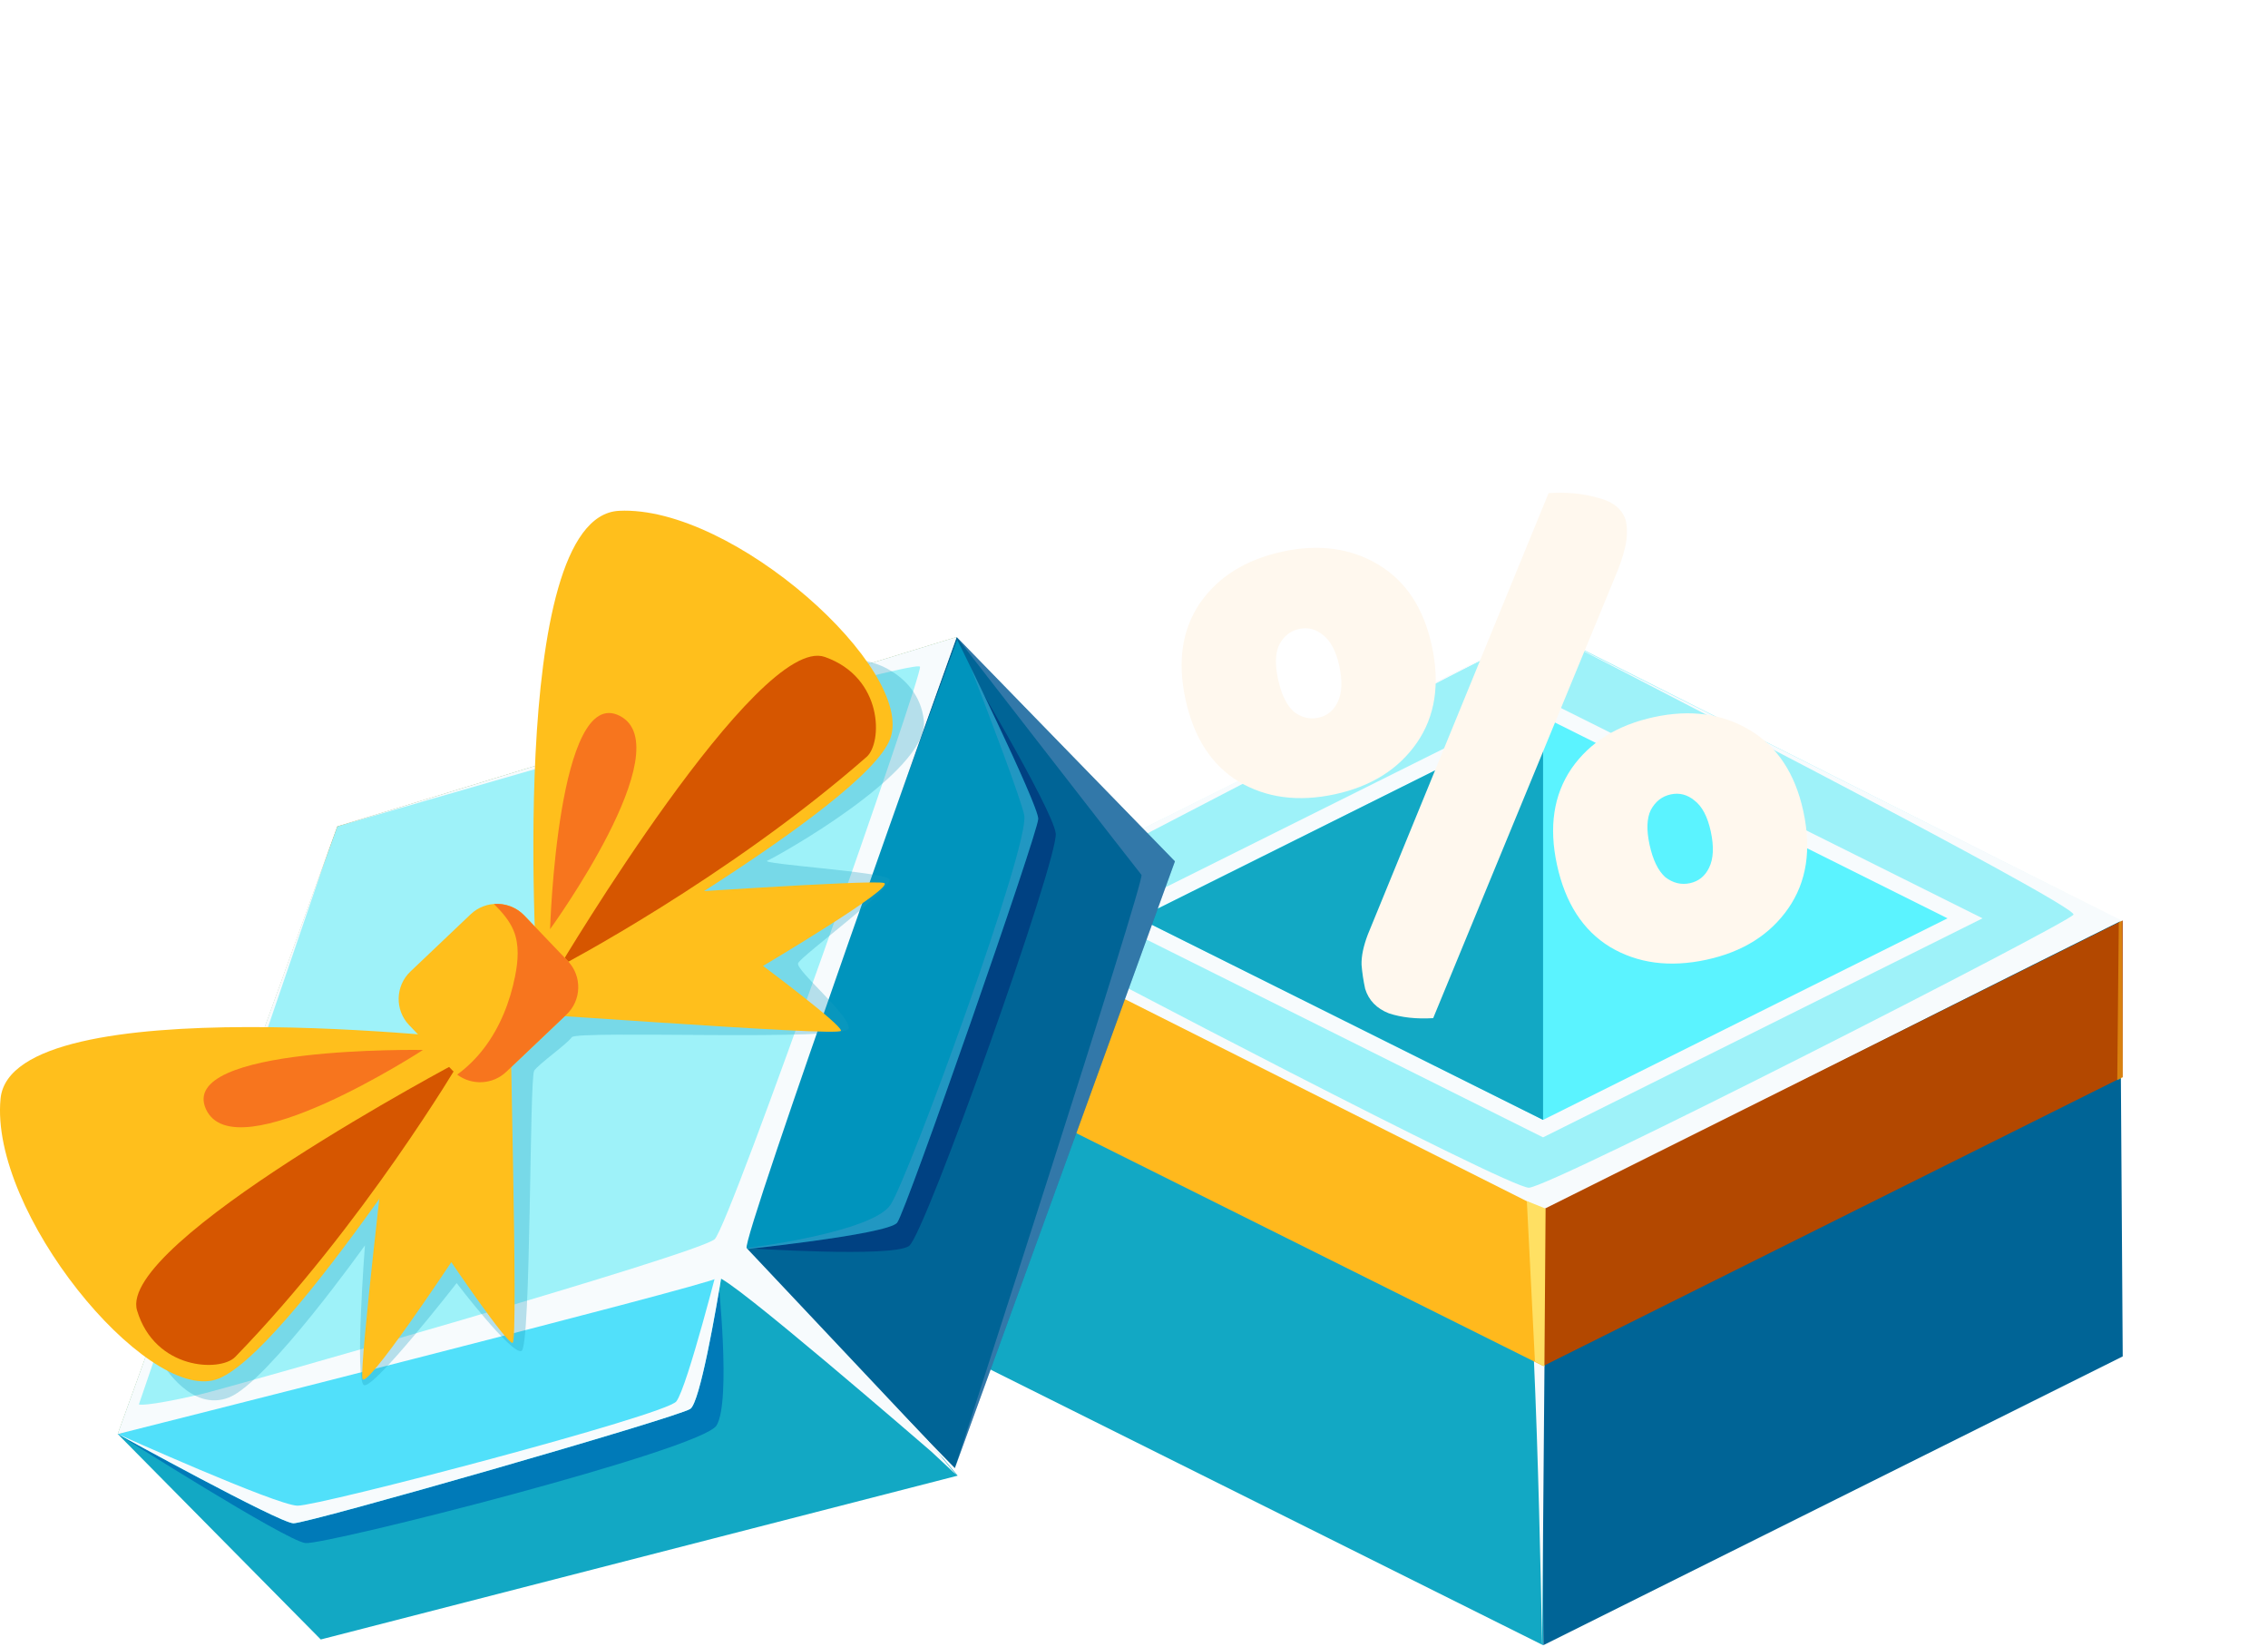 <svg width="281" height="204" viewBox="0 0 281 204" fill="none" xmlns="http://www.w3.org/2000/svg">
<path d="M119.714 113.913L119.403 167.992L191.184 203.781L191.496 149.701L119.714 113.913Z" fill="#12A8C4"/>
<path d="M262.819 114.098L191.183 149.516L119.403 113.723L191.183 77.957L262.819 114.098Z" fill="#9EF2F9"/>
<path d="M245.633 113.748L191.182 140.879L136.731 113.727L191.182 86.596L245.633 113.748Z" fill="#F7FBFD"/>
<path opacity="0.985" d="M241.292 113.748L191.182 138.716L141.072 113.728L191.182 88.76L241.292 113.748Z" fill="#59F3FF"/>
<path d="M262.644 114.098L263 168.012L191.218 203.781L190.95 149.518L262.644 114.098Z" fill="#006496"/>
<path d="M123.606 112.867C123.606 112.867 123.754 113.519 129.991 117.209C132.891 118.925 186.776 147.116 189.415 147.116C192.055 147.116 256.142 114.422 256.896 113.295C257.65 112.168 190.954 77.957 190.954 77.957L262.871 114.02C262.871 114.02 191.513 149.519 191.513 150.646C191.513 151.774 191.064 203.999 191.064 203.999C191.064 203.999 190.207 151.107 188.322 150.731C186.437 150.356 119.407 113.737 119.407 113.737L188.355 79.218L123.606 112.867Z" fill="#F7FBFD"/>
<path d="M119.416 113.728L119.403 133.407L191.184 169.196V149.802L119.416 113.728Z" fill="#FFB91D"/>
<path d="M262.996 114.012V133.407L191.214 169.196V149.802L262.996 114.012Z" fill="#B34800"/>
<path d="M189.173 148.774L190.176 168.645L191.35 169.252L191.496 149.701L189.173 148.774Z" fill="#FFE063"/>
<path d="M120.113 114.085L120.537 133.957L119.403 133.407L119.416 113.728L120.113 114.085Z" fill="#FFE063"/>
<path d="M191.182 88.76V138.716L141.072 113.728L191.182 88.76Z" fill="#12A8C4"/>
<path opacity="0.5" d="M262.515 114.243L262.323 133.801L262.995 133.482L262.891 114.06L262.515 114.243Z" fill="#FFB91D"/>
<path d="M116.852 180.637L91.324 154.165L14.591 177.627L39.743 203.074L118.651 182.783L116.852 180.637ZM40.206 203.115L40.032 202.933L40.206 203.115Z" fill="#12A8C4"/>
<path d="M14.591 177.627C14.591 177.627 35.423 190.854 37.836 191.131C40.248 191.408 86.949 179.587 88.781 176.561C90.613 173.535 88.967 158.284 88.967 158.284L14.591 177.627Z" fill="#007AB8"/>
<path d="M14.591 177.627C14.591 177.627 34.596 188.641 36.355 188.683C38.114 188.726 83.966 175.568 85.53 174.51C87.095 173.451 89.973 154.443 89.973 154.443L14.591 177.627Z" fill="#51E0FA"/>
<path d="M118.527 78.906L91.324 154.165L14.591 177.627L41.794 102.367L118.527 78.906Z" fill="#BE8F27"/>
<path d="M118.528 78.912L91.325 154.167L14.591 177.627L41.796 102.37L118.528 78.912Z" fill="#9EF2F9"/>
<path d="M118.527 78.906L145.57 106.689L118.304 181.85L91.324 154.165L118.527 78.906Z" fill="#006496"/>
<path d="M92.513 154.603C92.513 154.603 110.618 155.813 112.635 154.326C114.65 152.84 131.169 106.31 130.802 103.23C130.436 100.152 118.803 80.797 118.803 80.797L92.513 154.603Z" fill="#004182"/>
<path d="M118.598 79.237C118.598 79.237 128.676 99.683 128.633 101.436C128.591 103.189 112.298 149.933 111.162 151.441C110.027 152.948 90.841 154.902 90.841 154.902L118.598 79.237Z" fill="#0094BD"/>
<path d="M41.796 102.37C41.796 102.37 113.754 81.264 113.988 82.598C114.222 83.933 90.461 151.675 88.55 153.489C86.64 155.304 28.122 171.958 24.835 172.71C17.766 174.328 17.208 173.956 17.208 173.956L40.788 105.07L14.593 177.626C14.593 177.626 87.345 159.308 88.969 158.283C89.879 157.708 114.892 179.382 115.346 179.763C115.638 180.007 118.543 182.764 118.527 182.731C118.138 182.318 115.244 178.724 114.857 178.314C103.236 165.978 92.854 154.957 92.513 154.601C91.733 153.786 118.528 78.909 118.528 78.909L41.796 102.37Z" fill="#F7FBFD"/>
<path d="M85.53 174.51C86.724 173.703 88.678 162.468 89.54 157.173L89.286 155.523C89.286 155.523 85.154 171.869 83.792 173.591C82.431 175.313 39.484 186.565 36.846 186.501C34.209 186.438 14.59 177.626 14.59 177.626C14.59 177.626 34.595 188.64 36.354 188.682C38.112 188.724 83.966 175.568 85.53 174.51Z" fill="#F7FBFD"/>
<path opacity="0.2" d="M126.897 100.945C127.693 104.472 112.62 145.774 110.337 149.228C108.054 152.681 92.513 154.603 92.513 154.603L92.632 154.71C97.423 154.182 110.241 152.664 111.164 151.441C112.299 149.933 128.592 103.189 128.635 101.436C128.666 100.132 123.095 88.48 120.242 82.601C122.857 89.386 126.403 98.754 126.897 100.945Z" fill="#A8A7D7"/>
<path opacity="0.5" d="M142.305 103.731L142.159 104.123L142.305 103.731Z" fill="#FFB91D"/>
<path d="M20.14 168.916C20.14 168.916 23.672 175.014 28.427 173.074C33.183 171.134 45.214 154.26 45.214 154.26C45.214 154.26 43.93 170.95 45.092 171.565C46.254 172.18 56.579 158.931 56.579 158.931C56.579 158.931 63.427 167.896 64.617 167.338C65.808 166.78 65.579 133.477 66.188 132.612C66.797 131.747 70.241 129.335 70.85 128.47C71.459 127.605 104.977 128.992 105.162 127.384C105.349 125.774 98.567 120.185 98.882 119.312C99.198 118.44 111.031 109.775 110.171 108.874C109.309 107.974 94.028 107.022 95.069 106.606C96.109 106.191 115.051 95.644 114.467 89.321C113.883 83 106.286 80.764 104.78 82.196C103.274 83.627 78.684 108.709 78.684 108.709C78.684 108.709 56.115 129.292 55.369 129.713C54.624 130.136 25.866 157.171 25.414 157.6C24.963 158.03 20.14 168.916 20.14 168.916Z" fill="#1B9DBF" fill-opacity="0.3"/>
<path d="M47.852 141.057C47.852 141.057 44.535 169.13 44.903 170.758C45.27 172.388 55.917 156.338 55.917 156.338C55.917 156.338 62.686 166.322 63.499 166.342C64.311 166.362 62.936 122.177 63.263 121.274C63.588 120.371 47.852 141.057 47.852 141.057Z" fill="#FFBF1C"/>
<path d="M79.613 110.88C79.613 110.88 107.902 108.924 109.516 109.368C111.131 109.812 94.538 119.643 94.538 119.643C94.538 119.643 104.219 126.862 104.199 127.671C104.179 128.48 59.971 124.993 59.05 125.274C58.13 125.556 79.613 110.88 79.613 110.88Z" fill="#FFBF1C"/>
<path d="M60.181 128.904C60.181 128.904 1.456 122.02 0.07 136.077C-1.315 150.133 18.014 173.554 26.715 170.892C35.417 168.231 60.181 128.904 60.181 128.904Z" fill="#FFBF1C"/>
<path d="M56.98 131.437C56.98 131.437 14.465 153.927 16.984 162.326C19.198 169.707 27.312 169.962 29.139 168.08C45.049 151.698 56.98 131.437 56.98 131.437Z" fill="#D65600"/>
<path d="M52.404 130.055C52.404 130.055 21.912 129.52 25.52 137.389C29.107 145.216 52.404 130.055 52.404 130.055Z" fill="#F7751E"/>
<path d="M66.629 122.778C66.629 122.778 62.547 63.978 76.697 63.272C90.849 62.566 113.391 82.935 110.307 91.471C107.223 100.007 66.629 122.778 66.629 122.778Z" fill="#FFBF1C"/>
<path d="M69.32 119.713C69.32 119.713 93.894 78.46 102.191 81.372C109.48 83.93 109.346 92.02 107.374 93.75C90.195 108.804 69.32 119.713 69.32 119.713Z" fill="#D65600"/>
<path d="M68.155 115.09C68.155 115.09 69.082 84.706 76.794 88.674C84.463 92.621 68.155 115.09 68.155 115.09Z" fill="#F7751E"/>
<path d="M70.351 119.038C72.136 120.905 72.065 123.887 70.191 125.666L62.72 132.764C60.848 134.543 57.856 134.472 56.071 132.604L50.685 126.971C48.9 125.105 48.972 122.123 50.845 120.343L58.316 113.246C60.188 111.466 63.18 111.537 64.965 113.405L70.351 119.038Z" fill="#FFBF1C"/>
<path d="M61.198 111.973C62.175 112.959 63.115 114.002 63.638 115.278C64.358 117.038 64.193 119.029 63.823 120.895C63.189 124.089 61.967 127.198 59.998 129.797C59.049 131.051 57.914 132.174 56.645 133.107C58.447 134.462 61.036 134.365 62.721 132.764L70.192 125.666C72.064 123.887 72.136 120.905 70.352 119.038L64.966 113.405C63.956 112.35 62.56 111.869 61.198 111.973Z" fill="#F7751E"/>
<path opacity="0.3" d="M145.57 106.689L118.528 78.912C118.528 78.912 140.938 107.806 141.425 108.367C141.911 108.928 118.304 181.85 118.304 181.85L145.57 106.689Z" fill="#A8A7D7"/>
<g filter="url(#filter0_dd)">
<path d="M191.865 57.084C194.082 56.934 196.108 57.123 197.943 57.652C199.828 58.104 200.99 59.043 201.432 60.469C201.651 61.481 201.624 62.578 201.351 63.762C201.078 64.946 200.654 66.196 200.079 67.512L177.568 122.113C175.477 122.235 173.648 122.036 172.079 121.516C170.56 120.919 169.58 119.907 169.139 118.481C168.92 117.469 168.771 116.476 168.692 115.501C168.662 114.448 168.921 113.201 169.469 111.759L191.865 57.084ZM177.403 75.998C178.43 80.738 177.809 84.743 175.54 88.013C173.271 91.284 169.893 93.405 165.406 94.378C160.855 95.364 156.87 94.837 153.451 92.799C150.095 90.747 147.904 87.351 146.877 82.611C145.864 77.934 146.46 73.967 148.666 70.71C150.935 67.44 154.344 65.312 158.895 64.326C163.382 63.354 167.335 63.887 170.754 65.925C174.173 67.963 176.39 71.321 177.403 75.998ZM158.348 80.126C158.759 82.022 159.414 83.369 160.315 84.166C161.265 84.886 162.277 85.13 163.352 84.897C164.426 84.665 165.215 84.031 165.719 82.995C166.272 81.883 166.343 80.379 165.932 78.483C165.535 76.65 164.861 75.373 163.911 74.653C163.024 73.919 162.044 73.668 160.969 73.901C159.895 74.133 159.074 74.774 158.508 75.823C158.004 76.859 157.951 78.293 158.348 80.126ZM223.43 96.496C224.457 101.236 223.836 105.241 221.567 108.511C219.298 111.782 215.92 113.903 211.433 114.876C206.882 115.861 202.897 115.335 199.478 113.297C196.122 111.245 193.931 107.849 192.904 103.109C191.891 98.432 192.487 94.465 194.693 91.209C196.962 87.938 200.371 85.81 204.922 84.824C209.409 83.852 213.362 84.385 216.781 86.423C220.2 88.461 222.417 91.819 223.43 96.496ZM204.375 100.624C204.786 102.52 205.441 103.867 206.342 104.664C207.292 105.384 208.304 105.628 209.379 105.396C210.453 105.163 211.242 104.529 211.746 103.493C212.299 102.381 212.37 100.877 211.959 98.981C211.562 97.148 210.888 95.871 209.938 95.151C209.051 94.417 208.071 94.166 206.996 94.399C205.922 94.631 205.101 95.272 204.534 96.322C204.031 97.357 203.978 98.791 204.375 100.624Z" fill="#FFF8EE"/>
</g>
<defs>
<filter id="filter0_dd" x="89.399" y="0.034" width="191.511" height="179.114" filterUnits="userSpaceOnUse" color-interpolation-filters="sRGB">
<feFlood flood-opacity="0" result="BackgroundImageFix"/>
<feColorMatrix in="SourceAlpha" type="matrix" values="0 0 0 0 0 0 0 0 0 0 0 0 0 0 0 0 0 0 127 0"/>
<feOffset/>
<feGaussianBlur stdDeviation="28.5"/>
<feColorMatrix type="matrix" values="0 0 0 0 0.62 0 0 0 0 0.949 0 0 0 0 0.976 0 0 0 1 0"/>
<feBlend mode="normal" in2="BackgroundImageFix" result="effect1_dropShadow"/>
<feColorMatrix in="SourceAlpha" type="matrix" values="0 0 0 0 0 0 0 0 0 0 0 0 0 0 0 0 0 0 127 0"/>
<feOffset dy="4"/>
<feColorMatrix type="matrix" values="0 0 0 0 0.922 0 0 0 0 0.612 0 0 0 0 0 0 0 0 1 0"/>
<feBlend mode="normal" in2="effect1_dropShadow" result="effect2_dropShadow"/>
<feBlend mode="normal" in="SourceGraphic" in2="effect2_dropShadow" result="shape"/>
</filter>
</defs>
</svg>
